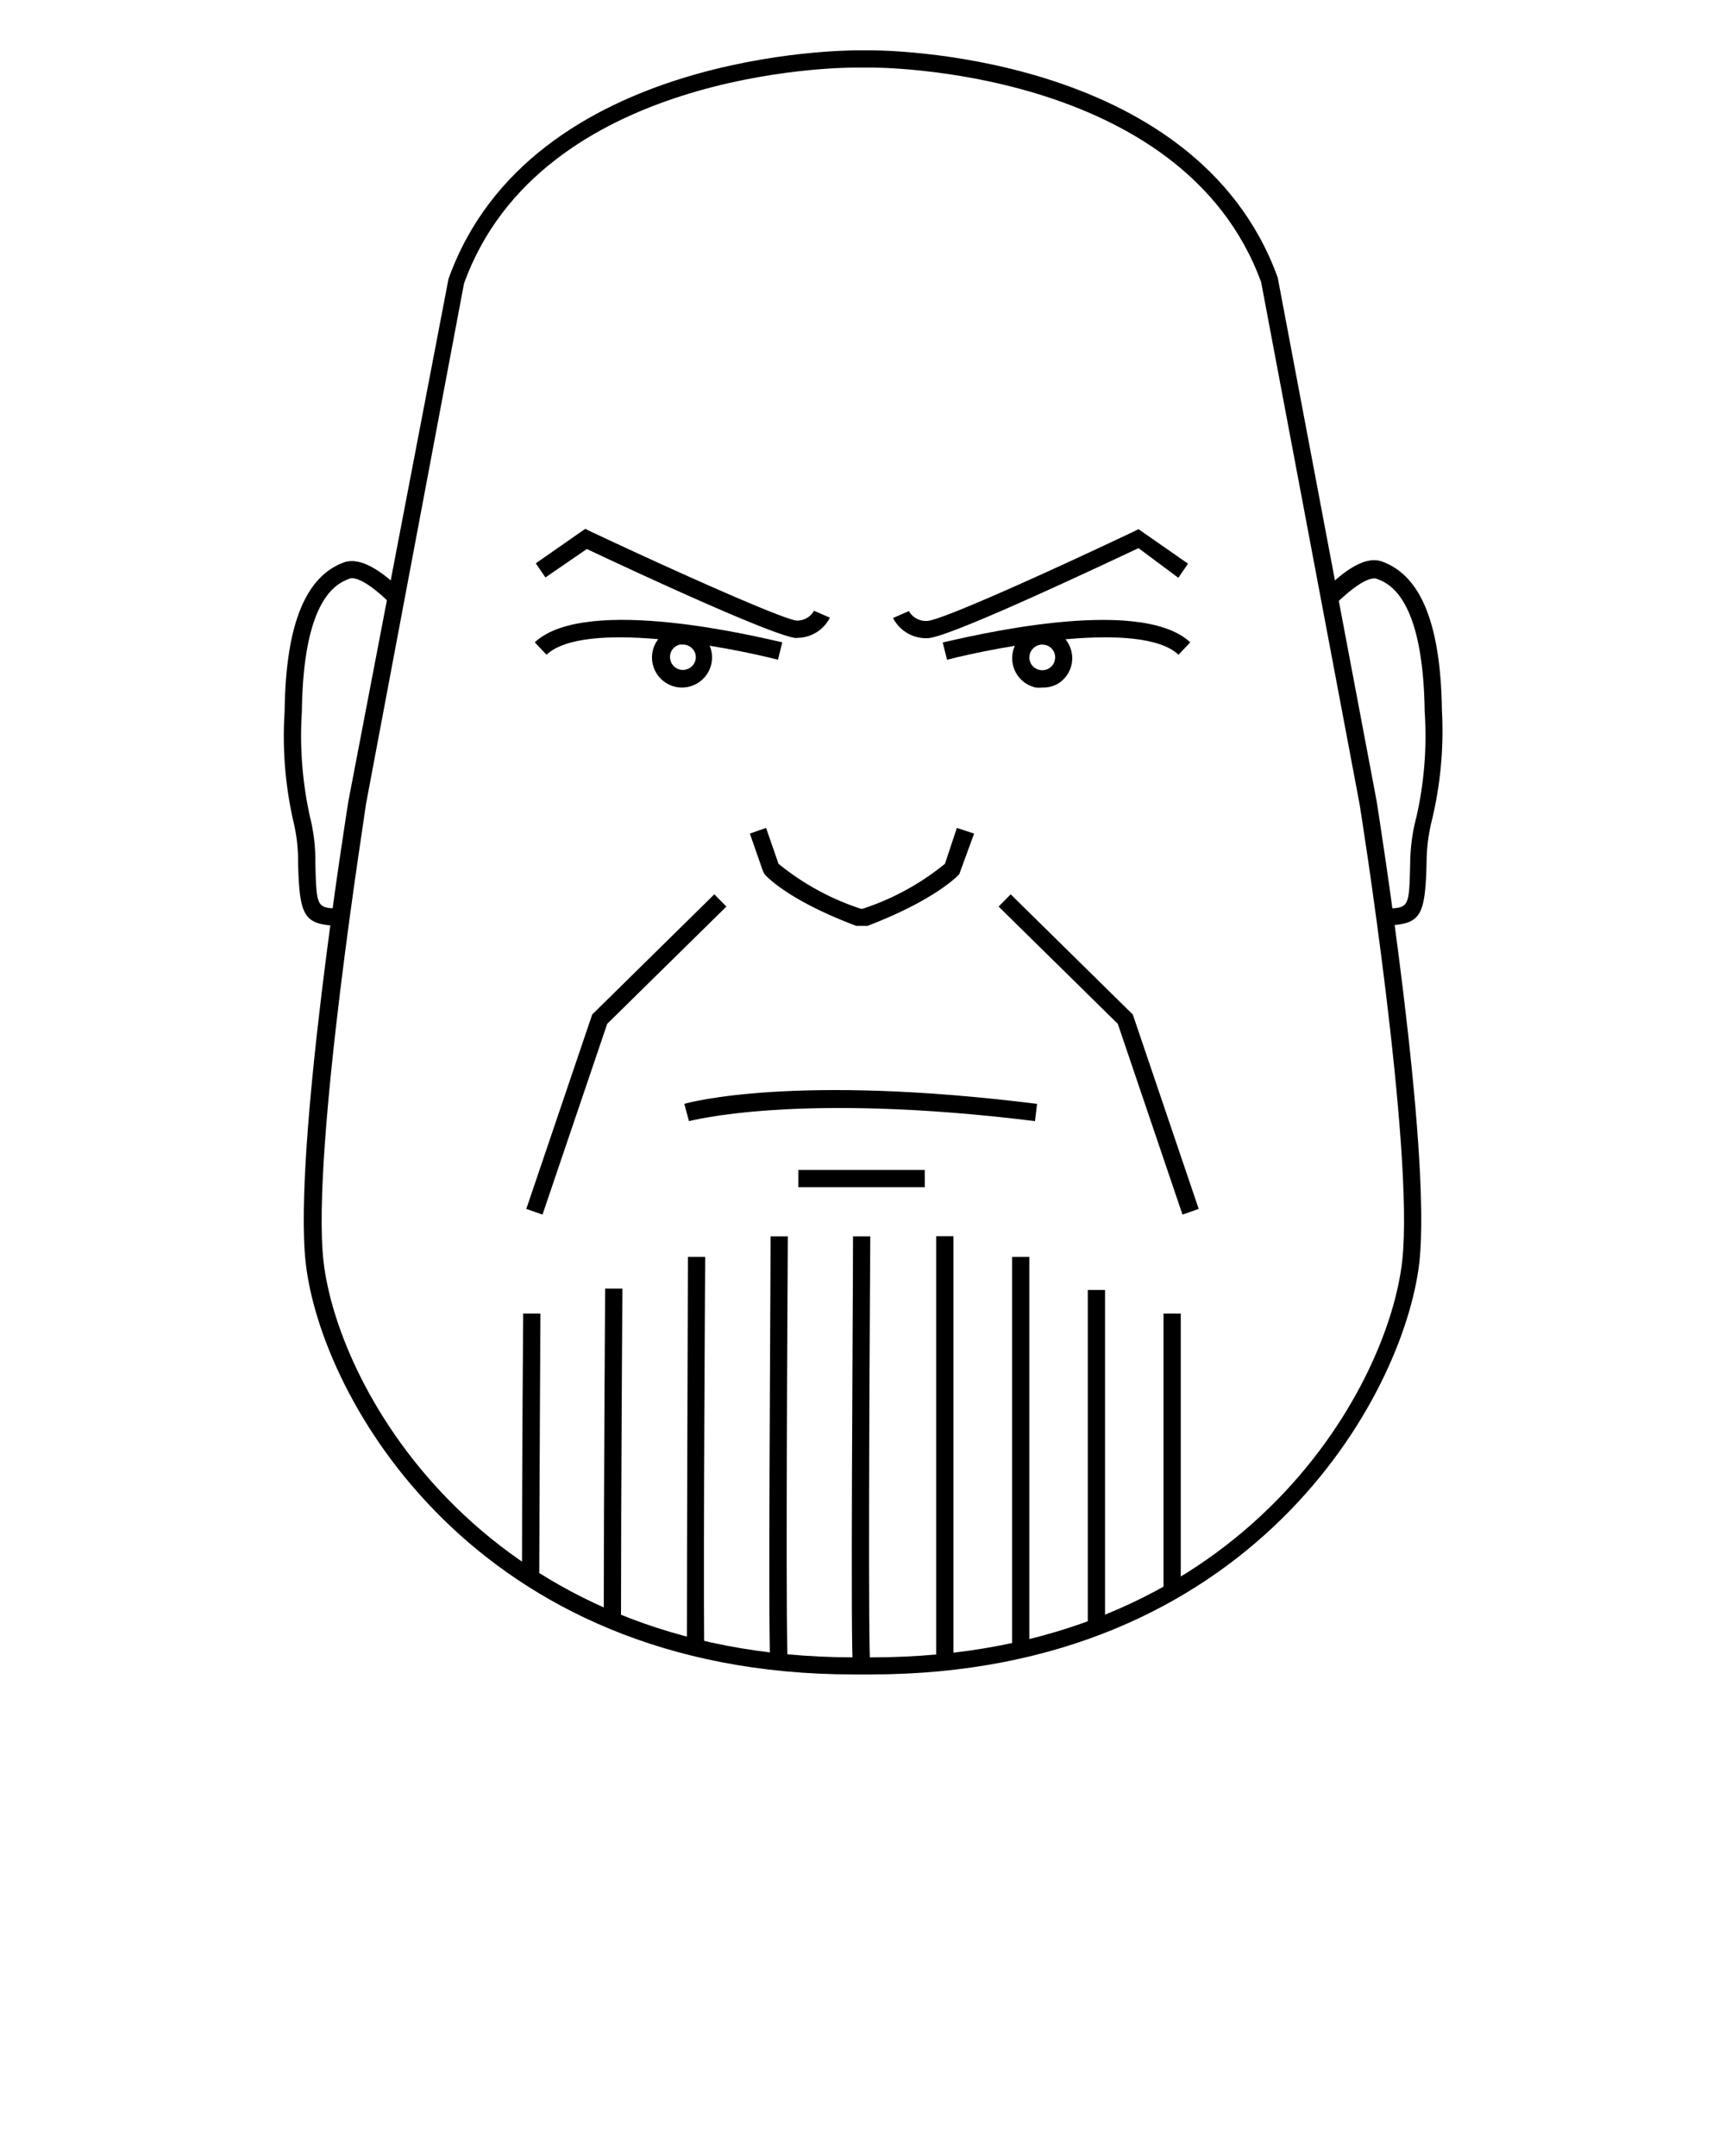 <svg xmlns="http://www.w3.org/2000/svg" data-name="Layer 1" viewBox="0 0 100 125" x="0px" y="0px"><title>avengers icon</title><path d="M50.16,53.68l-.52,0c-4-1.5-5.26-2.92-5.32-3l-.09-.17-.76-2.18.94-.33.72,2.08a14.82,14.82,0,0,0,4.78,2.61H50a14.82,14.82,0,0,0,4.78-2.61L55.47,48l1,.33-.86,2.35c-.05.06-1.35,1.48-5.32,3Z"/><path d="M50.48,97.08h-1c-22,0-30.9-16.09-31.76-23.88-.73-6.6,2.35-25.95,2.48-26.77L26,16.17C30.76,2.85,49.37,2.94,49.52,2.92h1c.2,0,18.76-.08,23.55,13.17l5.73,30.33c.13.83,3.21,20.18,2.48,26.78C81.38,81,72.49,97.08,50.48,97.08Zm-1-93.16c-.82,0-18.12.17-22.58,12.51L21.22,46.6c0,.19-3.18,20-2.47,26.49.83,7.5,9.44,23,30.77,23h1c21.33,0,29.94-15.49,30.77-23,.71-6.46-2.44-26.3-2.48-26.5l-5.7-30.23C68.55,3.86,50.68,3.91,50.49,3.92h-1Z"/><path d="M45.1,38.25c-3-.77-11.25-2.33-13.42-.29L31,37.24c3-2.8,13.19-.25,14.35,0Z"/><path d="M39.59,39.86a1.7,1.7,0,0,1-1-.28,1.74,1.74,0,1,1,1.32.24A1.61,1.61,0,0,1,39.59,39.86Zm0-2.49-.16,0a.73.73,0,0,0-.57.88h0a.75.75,0,0,0,.32.47.72.72,0,0,0,.57.1.74.74,0,0,0,.57-.88A.76.76,0,0,0,39.59,37.37Z"/><path d="M46.23,37c-1.13,0-9.31-3.8-12.21-5.17l-2.4,1.65-.56-.82,2.87-2,.26.13c5.28,2.49,11.29,5.15,12,5.19a1.12,1.12,0,0,0,1-.57l.92.4a2.13,2.13,0,0,1-2,1.17Z"/><path d="M54.9,38.25l-.25-1C55.81,37,66,34.44,69,37.24l-.68.72C66.15,35.92,57.9,37.48,54.9,38.25Z"/><path d="M60.42,39.86a1.64,1.64,0,0,1-.38,0,1.74,1.74,0,1,1,2.08-1.34h0a1.73,1.73,0,0,1-.76,1.1A1.69,1.69,0,0,1,60.42,39.86Zm0-2.49a.76.76,0,0,0-.73.59.74.74,0,0,0,.57.88.76.76,0,0,0,.57-.1.75.75,0,0,0,.32-.47h0a.73.73,0,0,0-.57-.88Z"/><path d="M53.77,37h0a2.15,2.15,0,0,1-2-1.17l.92-.4-.46.2.46-.2a1.13,1.13,0,0,0,1.05.57c.74,0,6.75-2.7,12-5.19l.26-.13,2.87,2-.56.82L66,31.78C63.08,33.15,54.9,37,53.77,37Z"/><path d="M19.74,53.68h-.11c-2-.08-2.27-.49-2.35-3.66A9.79,9.79,0,0,0,17,47.59a22.25,22.25,0,0,1-.5-6.35c.06-4.94,1.17-7.77,3.4-8.62,1.08-.41,2.42.69,3.33,1.55l.09.09-.31.37.16.5c-.29.1-.46-.07-.63-.23-1.51-1.44-2.1-1.42-2.28-1.35-.66.26-2.68,1-2.76,7.71a21.74,21.74,0,0,0,.47,6.1A10.36,10.36,0,0,1,18.28,50c.07,2.63.07,2.63,1.39,2.68h.11Z"/><path d="M80.25,53.68l0-1h.11c1.33-.05,1.33-.05,1.39-2.68a10.84,10.84,0,0,1,.36-2.63,21.15,21.15,0,0,0,.48-6.1c-.09-6.68-2.1-7.45-2.77-7.71-.18-.07-.77-.09-2.28,1.35a.57.57,0,0,1-.63.23l.32-1-.17.48-.3-.4.1-.09c.91-.86,2.24-2,3.32-1.55,2.23.85,3.34,3.68,3.41,8.62A22.07,22.07,0,0,1,83,47.59,10.3,10.3,0,0,0,82.7,50c-.08,3.17-.34,3.58-2.35,3.66Z"/><path d="M60,65c-13.82-1.71-20,0-20.06,0l-.27-1c.25-.08,6.4-1.76,20.45,0Z"/><rect x="46.28" y="67.83" width="7.33" height="1"/><path d="M49.45,96.68c-.16-.76,0-21,0-25h1c-.06,9.56-.12,24,0,24.82Z"/><path d="M44.67,96.68c-.16-.76,0-21,0-25h1c-.06,9.56-.11,24,0,24.82Z"/><path d="M39.82,95.53c0-6.09.06-22.49.06-22.66h1c0,.16-.11,16.56-.06,22.64Z"/><path d="M36,94H35c0-7.35.08-19.29.08-19.29h1S36,86.62,36,94Z"/><path d="M31.26,91.47h-1c0-7,.07-15.31.07-15.31h1S31.28,84.46,31.26,91.47Z"/><rect x="54.27" y="71.67" width="1" height="24.7"/><rect x="58.67" y="72.87" width="1" height="22.77"/><rect x="63.06" y="74.79" width="1" height="19.53"/><rect x="67.45" y="76.16" width="1" height="16.09"/><polygon points="31.45 70.42 30.51 70.09 34.33 58.82 41.41 51.85 42.11 52.56 35.2 59.36 31.45 70.42"/><polygon points="68.55 70.42 64.8 59.36 57.89 52.56 58.59 51.85 65.67 58.82 69.49 70.09 68.55 70.42"/></svg>